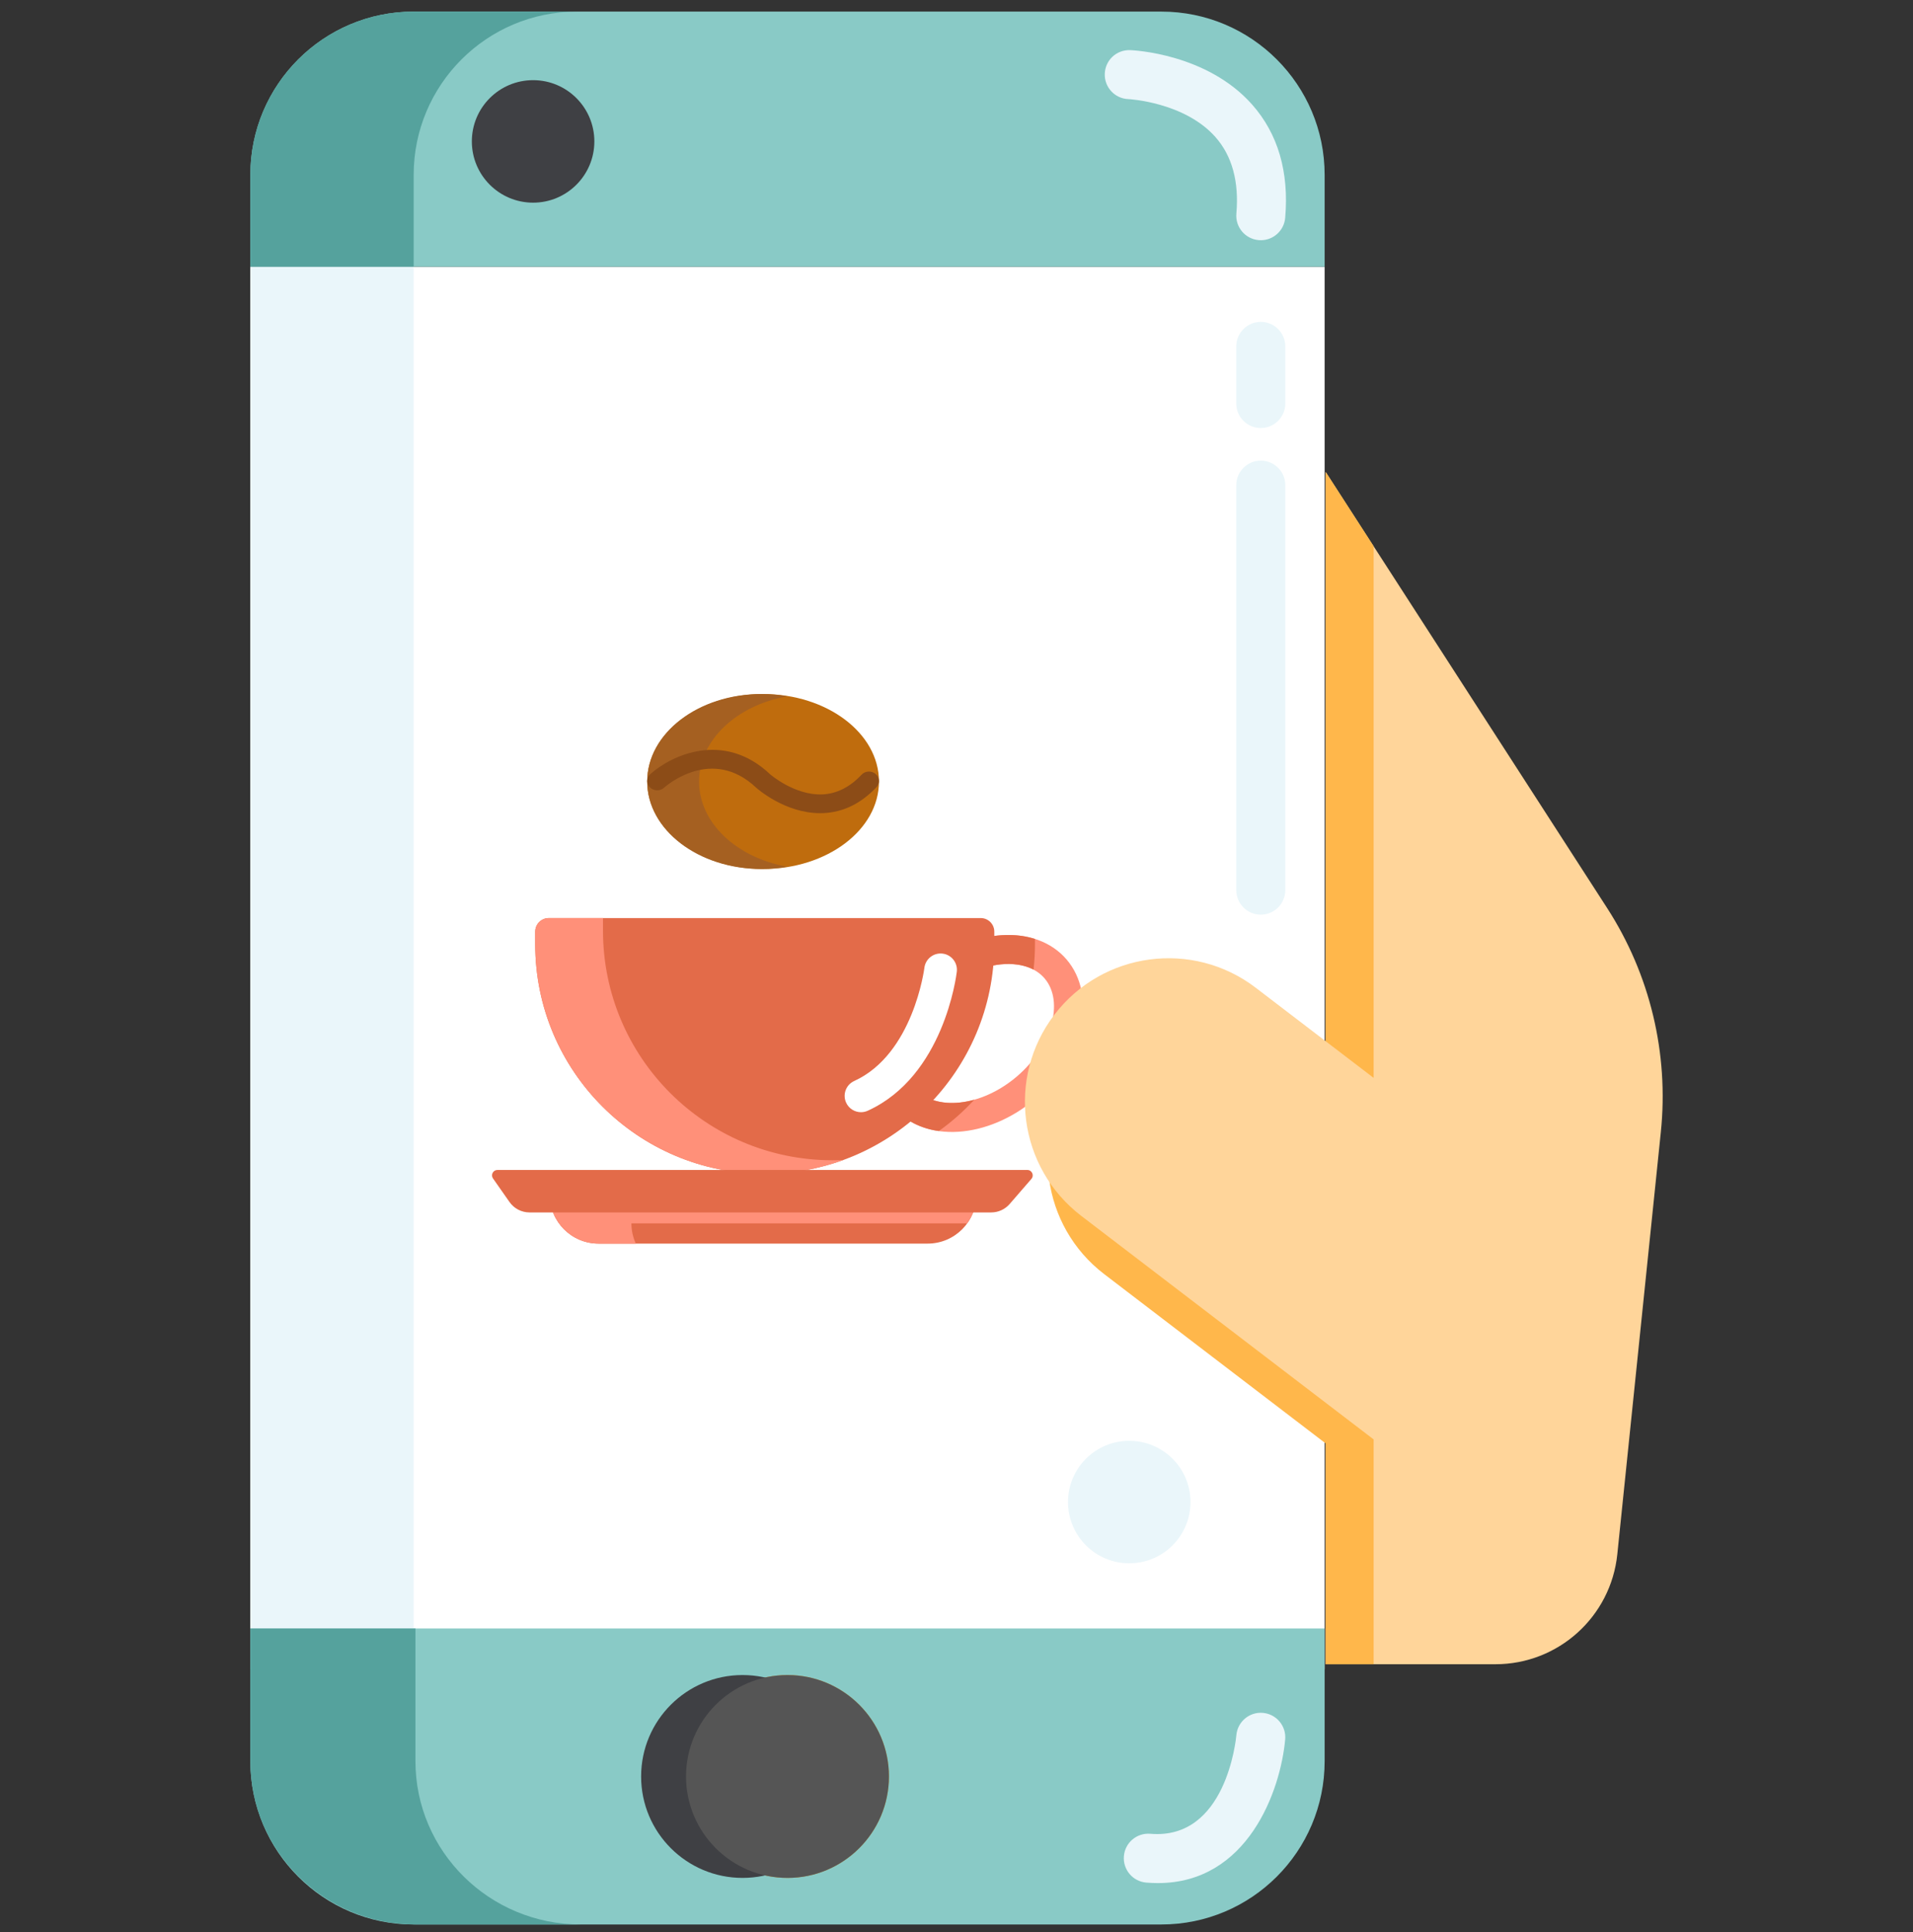 <svg width="100" height="101" viewBox="0 0 100 101" fill="none" xmlns="http://www.w3.org/2000/svg">
<rect x="0" y="0" width="100" height="101" fill="#333333" stroke="none"/>
<path d="M69.244 13.944H13.086V87.269H69.244V13.944Z" fill="white"/>
<path d="M69.298 24.672L84.015 47.477C86.253 50.944 87.242 55.07 86.819 59.175L84.543 81.255C84.206 84.52 81.456 87.002 78.173 87.002H69.298V24.672Z" fill="#FFD59A"/>
<path d="M69.244 13.944H13.086V9.145C13.086 4.429 16.908 0.606 21.624 0.606H60.706C65.421 0.606 69.244 4.429 69.244 9.145V13.944Z" fill="#89CAC6"/>
<path d="M60.706 100.607H21.624C16.908 100.607 13.086 96.784 13.086 92.068V85.133H69.244V92.069C69.244 96.784 65.421 100.607 60.706 100.607Z" fill="#89CAC6"/>
<path d="M41.165 98.172C44.093 98.172 46.468 95.798 46.468 92.87C46.468 89.941 44.093 87.567 41.165 87.567C38.236 87.567 35.862 89.941 35.862 92.87C35.862 95.798 38.236 98.172 41.165 98.172Z" fill="#DB9C2E"/>
<path d="M21.624 13.944H13.086V85.132H21.624V13.944Z" fill="#EAF6FA"/>
<path d="M21.717 92.068V85.133H13.086V92.068C13.086 96.784 16.95 100.607 21.717 100.607H30.348C25.581 100.607 21.717 96.784 21.717 92.068Z" fill="#55A29D"/>
<path d="M30.162 0.606H21.624C16.908 0.606 13.086 4.429 13.086 9.145V13.944H21.624V9.145C21.624 4.429 25.446 0.606 30.162 0.606Z" fill="#55A29D"/>
<path d="M65.906 22.377C65.199 22.377 64.625 21.804 64.625 21.096V18.108C64.625 17.401 65.199 16.827 65.906 16.827C66.613 16.827 67.187 17.401 67.187 18.108V21.096C67.187 21.803 66.613 22.377 65.906 22.377Z" fill="#EAF6FA"/>
<path d="M65.906 47.816C65.199 47.816 64.625 47.242 64.625 46.535V25.361C64.625 24.654 65.199 24.08 65.906 24.08C66.613 24.08 67.187 24.654 67.187 25.361V46.535C67.187 47.242 66.613 47.816 65.906 47.816Z" fill="#EAF6FA"/>
<path d="M65.907 12.558C65.87 12.558 65.833 12.557 65.796 12.553C65.091 12.492 64.569 11.872 64.63 11.167C64.775 9.496 64.407 8.149 63.536 7.165C61.919 5.337 59.013 5.182 58.984 5.181C58.277 5.156 57.725 4.562 57.751 3.855C57.776 3.148 58.361 2.596 59.077 2.621C59.24 2.627 63.092 2.796 65.455 5.468C66.808 6.998 67.389 8.99 67.182 11.388C67.125 12.055 66.565 12.558 65.907 12.558Z" fill="#EAF6FA"/>
<path d="M60.527 98.443C60.329 98.443 60.127 98.435 59.919 98.417C59.214 98.358 58.691 97.738 58.75 97.033C58.81 96.328 59.427 95.806 60.134 95.865C64.091 96.2 64.61 90.929 64.63 90.705C64.694 90.001 65.318 89.481 66.021 89.545C66.726 89.609 67.245 90.232 67.181 90.937C66.939 93.603 65.232 98.443 60.527 98.443Z" fill="#EAF6FA"/>
<path d="M38.817 98.172C41.745 98.172 44.12 95.798 44.12 92.87C44.12 89.941 41.745 87.567 38.817 87.567C35.888 87.567 33.514 89.941 33.514 92.87C33.514 95.798 35.888 98.172 38.817 98.172Z" fill="#3F4044"/>
<path d="M41.165 98.172C44.093 98.172 46.468 95.798 46.468 92.87C46.468 89.941 44.093 87.567 41.165 87.567C38.236 87.567 35.862 89.941 35.862 92.87C35.862 95.798 38.236 98.172 41.165 98.172Z" fill="#555555"/>
<path d="M55.754 50.159C54.147 48.282 50.822 48.493 48.326 50.63C45.831 52.766 45.11 56.02 46.717 57.896C48.324 59.773 51.649 59.562 54.145 57.426C56.64 55.289 57.361 52.036 55.754 50.159ZM53.158 56.274C52.045 57.227 50.672 57.742 49.486 57.65C49.005 57.613 48.335 57.454 47.869 56.91C47.248 56.186 47.349 55.207 47.464 54.688C47.693 53.65 48.367 52.591 49.312 51.782C50.426 50.828 51.799 50.313 52.985 50.405C53.465 50.442 54.136 50.601 54.602 51.145C55.645 52.363 54.983 54.711 53.158 56.274Z" fill="#FF9079"/>
<path d="M50.93 57.49C50.438 57.628 49.947 57.686 49.486 57.65C49.005 57.613 48.334 57.454 47.868 56.91C47.248 56.186 47.348 55.207 47.463 54.688C47.693 53.65 48.367 52.59 49.312 51.782C50.426 50.828 51.799 50.313 52.985 50.405C53.289 50.429 53.671 50.502 54.028 50.69C54.075 50.255 54.101 49.813 54.101 49.364V49.085C52.389 48.543 50.139 49.077 48.326 50.63C45.83 52.766 45.11 56.02 46.717 57.896C47.311 58.59 48.141 58.998 49.076 59.129C49.75 58.647 50.371 58.098 50.93 57.49Z" fill="#E36B49"/>
<path d="M39.977 61.363C33.35 61.363 27.978 55.991 27.978 49.364V48.703C27.978 48.312 28.295 47.994 28.687 47.994H51.267C51.658 47.994 51.976 48.312 51.976 48.703V49.364C51.975 55.991 46.603 61.363 39.977 61.363Z" fill="#E36B49"/>
<path d="M43.52 60.655H43.52C36.893 60.655 31.521 55.283 31.521 48.656V47.995H28.686C28.295 47.995 27.978 48.312 27.978 48.703V49.365C27.978 55.991 33.35 61.363 39.976 61.363H39.977C41.42 61.363 42.804 61.108 44.086 60.641C43.898 60.65 43.71 60.655 43.52 60.655Z" fill="#FF9079"/>
<path d="M45.007 58.143C44.683 58.143 44.373 57.957 44.23 57.643C44.034 57.214 44.224 56.707 44.653 56.512C47.741 55.105 48.315 50.643 48.321 50.598C48.377 50.13 48.803 49.796 49.27 49.852C49.737 49.907 50.071 50.331 50.016 50.799C49.99 51.021 49.331 56.257 45.361 58.066C45.246 58.118 45.126 58.143 45.007 58.143Z" fill="white"/>
<path d="M48.492 65.012H31.288C29.879 65.012 28.737 63.87 28.737 62.461H51.043C51.043 63.87 49.901 65.012 48.492 65.012Z" fill="#E36B49"/>
<path d="M33.006 63.956H50.556C50.861 63.535 51.043 63.02 51.043 62.461H28.737C28.737 63.87 29.879 65.012 31.288 65.012H33.237C33.09 64.69 33.006 64.333 33.006 63.956Z" fill="#FF9079"/>
<path d="M51.815 63.383H27.679C27.263 63.383 26.874 63.18 26.635 62.84L25.772 61.608C25.64 61.421 25.774 61.162 26.004 61.162H53.701C53.944 61.162 54.074 61.448 53.915 61.631L52.779 62.942C52.536 63.222 52.185 63.383 51.815 63.383Z" fill="#E36B49"/>
<path d="M39.89 45.429C43.235 45.429 45.947 43.382 45.947 40.856C45.947 38.33 43.235 36.282 39.89 36.282C36.544 36.282 33.833 38.33 33.833 40.856C33.833 43.382 36.544 45.429 39.89 45.429Z" fill="#BF6C0D"/>
<path d="M36.543 40.856C36.543 38.687 38.51 36.873 41.15 36.402C40.715 36.324 40.261 36.282 39.795 36.282C36.502 36.282 33.832 38.329 33.832 40.855C33.832 43.381 36.502 45.429 39.795 45.429C40.261 45.429 40.715 45.387 41.15 45.309C38.511 44.839 36.543 43.024 36.543 40.856Z" fill="#A56021"/>
<path d="M42.868 42.511C41.041 42.511 39.593 41.236 39.531 41.181C37.214 38.984 34.814 41.089 34.713 41.18C34.505 41.366 34.175 41.36 33.977 41.164C33.778 40.968 33.785 40.658 33.993 40.471C35.105 39.473 37.845 38.191 40.26 40.48C40.261 40.481 41.536 41.59 42.989 41.529C43.737 41.496 44.426 41.151 45.035 40.501C45.225 40.298 45.555 40.279 45.77 40.458C45.986 40.637 46.007 40.947 45.817 41.15C45.011 42.008 44.073 42.465 43.029 42.508C42.975 42.51 42.922 42.511 42.868 42.511Z" fill="#8C4C17"/>
<path d="M79.851 64.628L70.732 76.555L57.723 66.609C54.429 64.091 53.8 59.379 56.319 56.086C58.837 52.792 63.548 52.163 66.842 54.681L79.851 64.628Z" fill="#FFB74B"/>
<path d="M71.805 28.556L69.298 24.672V87.002H71.805V28.556Z" fill="#FFB74B"/>
<path d="M81.899 64.067L72.78 75.994L56.524 63.565C53.231 61.047 52.602 56.336 55.12 53.042C57.638 49.749 62.35 49.12 65.643 51.638L81.899 64.067Z" fill="#FFD59A"/>
<path d="M27.867 10.595C29.635 10.595 31.069 9.161 31.069 7.393C31.069 5.624 29.635 4.191 27.867 4.191C26.099 4.191 24.665 5.624 24.665 7.393C24.665 9.161 26.099 10.595 27.867 10.595Z" fill="#3F4044"/>
<path d="M59.031 81.725C60.799 81.725 62.232 80.292 62.232 78.523C62.232 76.755 60.799 75.322 59.031 75.322C57.262 75.322 55.829 76.755 55.829 78.523C55.829 80.292 57.262 81.725 59.031 81.725Z" fill="#EAF6FA"/>
</svg>
